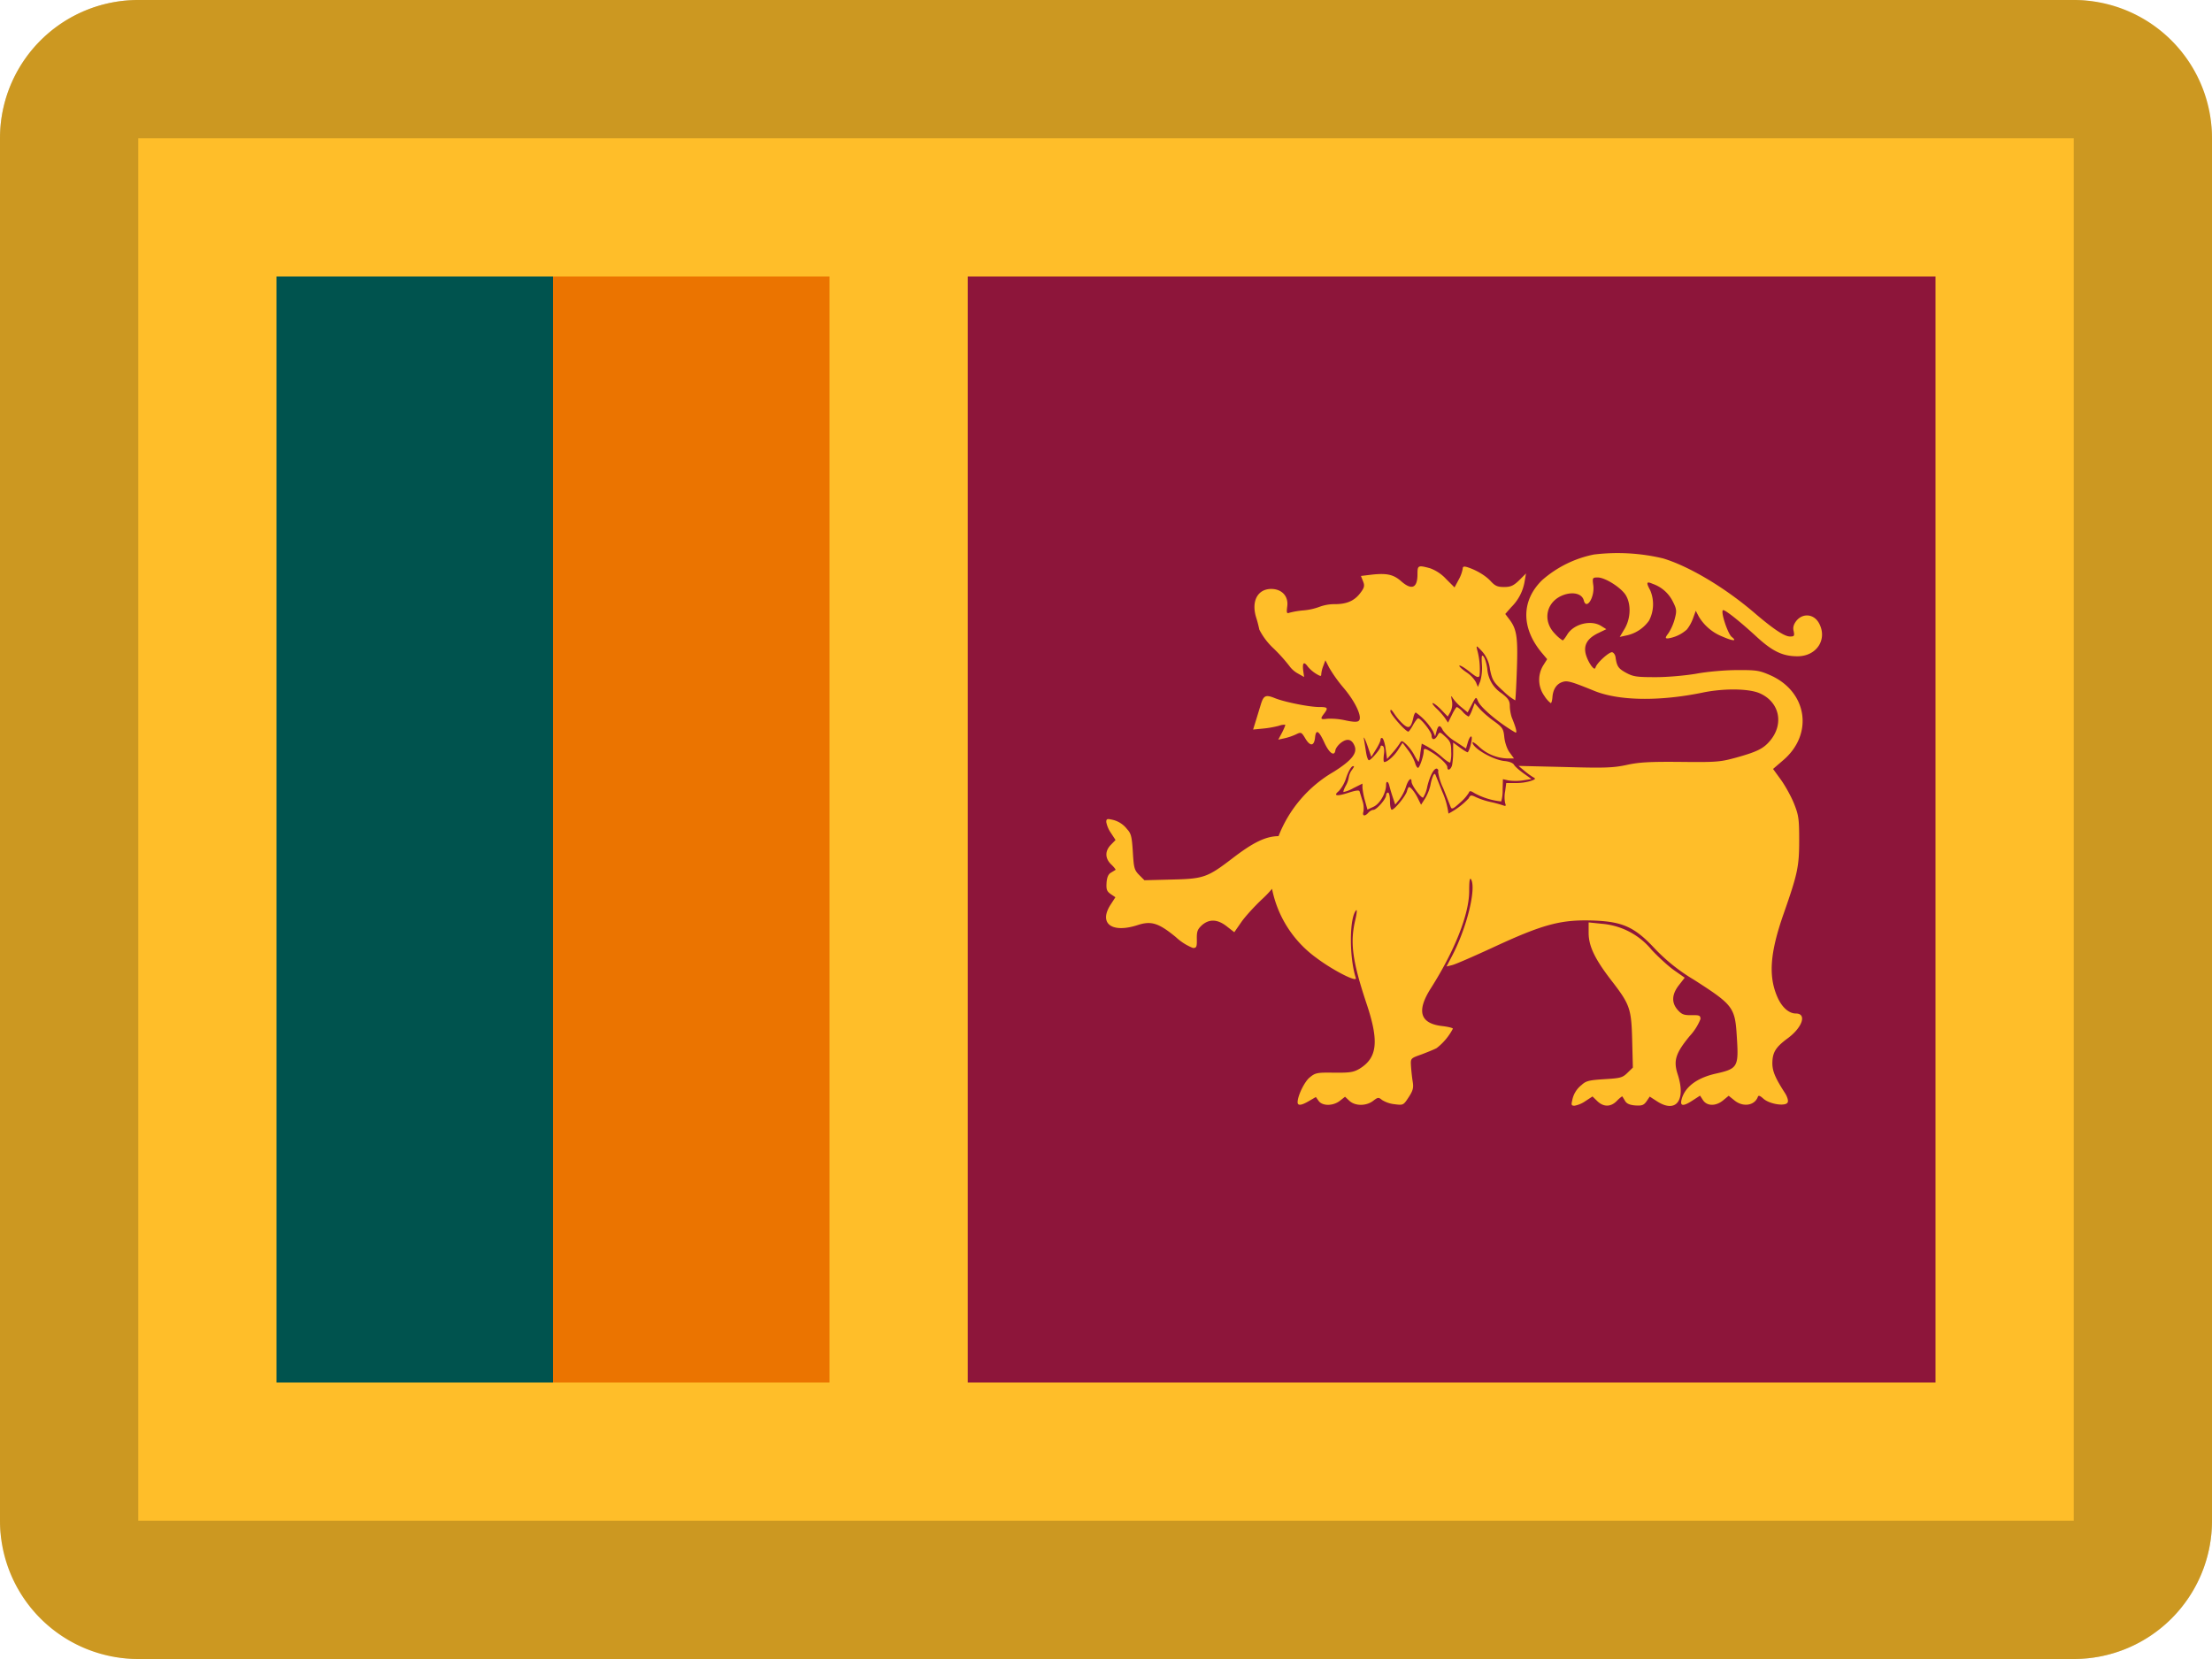 <svg xmlns="http://www.w3.org/2000/svg" xmlns:xlink="http://www.w3.org/1999/xlink" width="16" height="12" viewBox="0 0 16 12"><defs><rect id="a" width="16" height="12" rx="1"/></defs><g fill="none" fill-rule="evenodd"><use fill="#D8D8D8" xlink:href="#a"/><rect width="15" height="11" x=".5" y=".5" stroke="#979797" rx="1"/><path fill="#FFBE29" fill-rule="nonzero" d="M1 0h14a1 1 0 0 1 1 1v10a1 1 0 0 1-1 1H1a1 1 0 0 1-1-1V1a1 1 0 0 1 1-1z"/><path fill="#000" fill-rule="nonzero" d="M1 1v10h14V1H1zm0-1h14a1 1 0 0 1 1 1v10a1 1 0 0 1-1 1H1a1 1 0 0 1-1-1V1a1 1 0 0 1 1-1z" opacity=".2"/><path fill="#00534E" d="M2 2h2v8H2z"/><path fill="#EB7400" d="M4 2h2v8H4z"/><path fill="#8D153A" d="M7 2h7v8H7z"/><path fill="#FFBE29" fill-rule="nonzero" d="M9.201 6.429a.772.772 0 0 1-.073.076c-.053.05-.12.123-.148.163l-.052.075-.054-.042c-.067-.053-.127-.055-.18-.009-.032.03-.038.045-.037.1.001.057-.002.065-.028.065a.394.394 0 0 1-.123-.078c-.124-.102-.178-.12-.276-.088-.19.062-.286-.012-.195-.15l.033-.051-.034-.023c-.028-.02-.033-.033-.03-.082.003-.04.013-.062.032-.073l.033-.02c.003-.001-.01-.019-.03-.038-.047-.044-.048-.098-.004-.143l.034-.035-.034-.052a.204.204 0 0 1-.033-.078c0-.022.006-.025.037-.018a.183.183 0 0 1 .113.069c.03.032.035.055.042.164.007.115.01.131.045.167l.039.039.196-.005c.231-.005.259-.015.436-.15.153-.118.244-.163.338-.164a.927.927 0 0 1 .4-.466c.127-.08.17-.133.151-.184-.019-.05-.052-.06-.096-.028-.022.016-.042.042-.044.058-.007.047-.046.019-.082-.062-.039-.083-.059-.093-.065-.03-.007.062-.035.064-.07.006-.028-.047-.031-.048-.068-.03a.417.417 0 0 1-.082.028l-.046.01.028-.052c.014-.028.025-.054.022-.056a.122.122 0 0 0-.046.008.741.741 0 0 1-.114.02l-.072.007.02-.064.036-.118c.02-.065.035-.072.102-.045.069.028.248.064.32.064.062 0 .067.006.036.047-.03.039-.027.045.022.038a.498.498 0 0 1 .129.011c.06.013.09.014.1.003.027-.025-.025-.137-.11-.237a1.044 1.044 0 0 1-.105-.147l-.027-.053-.015.04a.218.218 0 0 0-.015.06c0 .018-.005.017-.04-.004a.253.253 0 0 1-.057-.05c-.028-.039-.04-.03-.034.025l.007.05-.046-.026a.187.187 0 0 1-.06-.053 1.206 1.206 0 0 0-.113-.126.485.485 0 0 1-.105-.138.957.957 0 0 0-.021-.082c-.04-.12.007-.212.107-.212.077 0 .126.053.116.126-.006.047-.004.054.016.046a.605.605 0 0 1 .102-.017.436.436 0 0 0 .116-.026.315.315 0 0 1 .111-.019c.087 0 .143-.025.186-.084.027-.036.03-.05.017-.082l-.015-.038.083-.01c.107-.011.154 0 .21.05.075.065.116.047.116-.052 0-.065.004-.067.09-.044a.296.296 0 0 1 .116.077l.062.062.03-.056a.26.26 0 0 0 .029-.078c0-.017.008-.02.032-.013.064.02.132.06.17.101.032.035.05.043.097.043.048 0 .068-.009.109-.048l.05-.05-.01.058a.338.338 0 0 1-.096.185l-.044.05.028.037c.055.072.064.128.056.362-.004.122-.01.224-.012.226A.424.424 0 0 1 10.875 5c-.073-.066-.081-.08-.098-.16a.232.232 0 0 0-.059-.131c-.04-.042-.041-.042-.033-.008a.525.525 0 0 1 .017.186c-.007.018-.02.014-.073-.029-.035-.028-.068-.048-.073-.043-.004.004.018.025.05.047a.215.215 0 0 1 .07.073l.014.034.017-.041a.35.35 0 0 0 .012-.121c-.004-.065-.001-.075.013-.057.01.013.021.052.026.087a.23.23 0 0 0 .104.178c.048.037.059.054.059.092 0 .025.007.064.015.085.033.08.04.116.023.105-.115-.066-.25-.179-.268-.225-.014-.034-.015-.034-.045.024l-.03.057-.045-.037a.34.34 0 0 1-.061-.064c-.015-.024-.016-.022-.008.016a.128.128 0 0 1-.01.08l-.02.035-.047-.049c-.025-.026-.053-.048-.061-.048s.004.017.026.038c.022.02.05.053.062.07l.022.033.028-.056c.015-.032.032-.057.036-.057a.15.15 0 0 1 .042.034.147.147 0 0 0 .042.035c.005 0 .017-.022.027-.049l.018-.048.035.04c.02.023.066.063.104.09.062.045.069.055.075.116.004.039.02.086.038.11l.032.044H10.9a.313.313 0 0 1-.203-.086c-.026-.024-.046-.037-.046-.03 0 .041.15.128.234.135.032.003.06.014.067.028.007.012.039.04.07.062l.056.04-.063.01a.369.369 0 0 1-.104 0l-.04-.009-.002.077a.294.294 0 0 1-.01.084.51.51 0 0 1-.192-.059c-.03-.019-.037-.02-.043-.003a.325.325 0 0 1-.064.072c-.051.046-.06.05-.068.027l-.053-.133a.407.407 0 0 1-.037-.12c.004-.006.001-.015-.006-.02-.02-.011-.052.045-.072.128a.226.226 0 0 1-.03.08c-.013.007-.084-.088-.084-.115 0-.036-.024-.015-.04.036a.326.326 0 0 1-.047.092l-.031.038-.02-.06a1.364 1.364 0 0 1-.023-.078c-.007-.031-.023-.036-.023-.006 0 .06-.044.137-.09.159l-.045.021-.018-.065a.525.525 0 0 1-.018-.094v-.029l-.066.033a.242.242 0 0 1-.071.028c-.003-.003.004-.023.016-.045a.179.179 0 0 0 .022-.061.12.12 0 0 1 .023-.054c.018-.025.019-.03.004-.026-.011.004-.031.04-.045.081a.262.262 0 0 1-.054.098c-.043.035-.015.04.07.012.052-.017.077-.02.08-.01l.021.068a.165.165 0 0 1 .007.079c-.01.032.01.037.036.007.01-.011.026-.02.036-.02.023 0 .092-.079.092-.105 0-.01.006-.02.014-.02s.014.028.014.062.006.062.013.062c.02 0 .1-.098.11-.134.004-.017.011-.03.015-.03.013 0 .047.044.067.088l.02.04.03-.047a.33.33 0 0 0 .038-.096.301.301 0 0 1 .02-.069c.01-.017.013-.015.021.007l.044.11a.558.558 0 0 1 .045.159.543.543 0 0 0 .146-.11c.013-.026.018-.026.055-.008a.54.54 0 0 0 .104.034.906.906 0 0 1 .089.024c.021.008.024.005.016-.016a.22.22 0 0 1 0-.085l.008-.06h.069a.381.381 0 0 0 .108-.015c.038-.014.039-.016.013-.03a.583.583 0 0 1-.064-.048l-.037-.031.334.008c.289.008.35.006.448-.015.09-.02.17-.024.392-.022.26.003.286 0 .4-.031.15-.042.195-.064.242-.118.107-.123.073-.285-.073-.348-.079-.034-.26-.036-.413-.004-.312.064-.606.06-.785-.014-.17-.069-.194-.075-.23-.062-.042.015-.066.054-.07.111-.002.023-.007.041-.012.041a.2.2 0 0 1-.046-.052.2.2 0 0 1-.009-.22l.029-.046-.042-.05c-.147-.179-.145-.375.006-.522a.808.808 0 0 1 .374-.185 1.42 1.42 0 0 1 .5.028c.187.056.446.21.66.393.14.12.219.172.259.172.03 0 .033-.004.026-.039-.007-.027 0-.049.02-.075.048-.058.128-.049.164.019.062.116-.018.238-.156.238-.107 0-.181-.035-.298-.143-.124-.114-.233-.2-.242-.19-.016.015.036.171.064.193.042.033.009.031-.071-.004a.348.348 0 0 1-.167-.143l-.022-.042-.02.055a.29.29 0 0 1-.044.08.262.262 0 0 1-.138.065c-.02 0-.02-.006.005-.039a.364.364 0 0 0 .045-.103c.015-.057.014-.07-.014-.125a.255.255 0 0 0-.146-.128c-.045-.02-.048-.01-.018.046a.256.256 0 0 1-.008.22.268.268 0 0 1-.166.108l-.046.01.036-.06c.044-.076.047-.178.007-.243-.035-.055-.149-.127-.202-.127-.038 0-.04.002-.032.059.01.085-.05.18-.069.107-.012-.047-.073-.064-.142-.041-.129.044-.162.186-.066.283a.27.27 0 0 0 .055.047c.005 0 .019-.019.032-.04.046-.079.173-.111.247-.064l.037.023-.062.03c-.079.039-.106.09-.084.16a.284.284 0 0 0 .039.077c.019.022.024.024.03.007.013-.035.101-.113.12-.107.01.003.02.017.023.032.01.07.02.085.076.116.054.029.078.032.217.032.088 0 .216-.012.292-.025.074-.014.205-.026.291-.026.143-.001.164.002.246.038.267.12.312.427.09.615l-.072.062.056.077c.031.043.074.12.095.172.034.085.038.112.038.267 0 .191-.012.244-.112.53-.099.282-.112.452-.046.603.032.074.083.12.134.12.081 0 .048.101-.06.18-.088.065-.11.103-.11.183.001.057.023.107.091.212.016.025.026.055.02.067-.012.032-.13.015-.176-.026-.024-.022-.036-.026-.04-.013-.024.064-.108.076-.17.025l-.041-.033-.04.033c-.052.043-.115.043-.145 0l-.022-.034-.051.033c-.07.046-.095.045-.083-.004.023-.091.11-.157.247-.188.16-.036.167-.048.153-.265-.013-.215-.025-.231-.31-.414a1.323 1.323 0 0 1-.283-.225c-.143-.154-.23-.194-.432-.203-.243-.01-.371.023-.745.197-.137.063-.267.12-.29.125l-.04.01.043-.082c.104-.2.173-.48.135-.548-.01-.016-.014.01-.014.084 0 .168-.105.432-.277.703-.106.166-.079.256.084.274.041.005.075.013.075.019a.43.43 0 0 1-.117.14c-.018.01-.068.03-.11.046-.079.028-.079.028-.076.083.002.03.007.08.012.111.008.047.003.067-.029.116-.038.058-.039.058-.103.05a.214.214 0 0 1-.09-.031c-.024-.02-.029-.02-.064.007-.05.038-.129.038-.171 0l-.032-.03-.038.03c-.05.038-.126.038-.153 0l-.02-.028-.048.028c-.056.033-.084.037-.084.01 0-.047.05-.15.088-.18.04-.033.053-.036.176-.034.113.001.14-.003.183-.028.13-.079.144-.198.05-.476-.102-.308-.119-.439-.079-.604.01-.044.013-.074.006-.067-.05.05-.052.338-.003.49.012.036-.17-.058-.286-.146a.81.81 0 0 1-.32-.499zm1.268-.88c0 .03.024.02.034-.013a.501.501 0 0 0 .008-.098v-.067l.051.038c.028.02.053.035.055.032.015-.017.035-.1.027-.112-.005-.008-.016.008-.025.035l-.015.05-.076-.05a.318.318 0 0 1-.091-.081c-.02-.042-.034-.04-.046.006l-.01.037-.014-.034a.438.438 0 0 0-.126-.138c-.006 0-.014.017-.018.038-.017.073-.032.083-.075.045a.441.441 0 0 1-.064-.076c-.02-.03-.027-.034-.027-.016 0 .022.11.147.13.147.004 0 .02-.022.034-.048.015-.027.031-.048.037-.048.02 0 .097.098.097.124 0 .035.024.035.043 0 .015-.028.017-.028.058.01.035.032.041.048.041.108a.241.241 0 0 1-.007.077c-.004.004-.029-.012-.055-.035a.637.637 0 0 0-.151-.101l-.01.065a.342.342 0 0 1-.012.066c-.002.003-.017-.019-.032-.048a.334.334 0 0 0-.06-.08c-.03-.027-.032-.027-.047-.002a.609.609 0 0 1-.053.068l-.037.042-.01-.071c-.005-.039-.016-.074-.023-.079-.008-.005-.014 0-.014.01s-.015.042-.034.072l-.033.053-.03-.088c-.018-.048-.028-.066-.023-.04l.016.1c.005.028.013.052.02.052.014 0 .084-.081.084-.099 0-.007.007-.009.016-.004.01.006.013.031.008.063-.004.03-.003.053.003.053.022 0 .072-.044.101-.09l.031-.049.04.053a.35.35 0 0 1 .05.09c.005.02.015.038.022.038.011 0 .041-.087.041-.12 0-.023.008-.023.054.005.059.035.117.09.117.11zm.998 2.416a.204.204 0 0 1-.078.033c-.022 0-.025-.006-.017-.037a.183.183 0 0 1 .068-.113c.032-.03.055-.035.164-.042.115-.007.131-.01.167-.045l.04-.039-.005-.196c-.006-.231-.015-.259-.152-.436-.12-.156-.163-.248-.163-.343v-.075l.096.01a.52.52 0 0 1 .361.19c.05.053.123.12.164.148l.074.052-.042.054c-.052.067-.055.127-.008.18.029.032.045.038.1.037.056-.001.064.002.064.028a.394.394 0 0 1-.078.123c-.102.124-.119.178-.087.276.062.19-.012.286-.151.195l-.051-.033-.023.034c-.02.028-.033.033-.081.03-.04-.003-.063-.013-.074-.032a2.509 2.509 0 0 0-.02-.033c-.001-.003-.018.01-.038.03-.044.047-.097.048-.143.004l-.035-.034-.052.034z"/></g></svg>